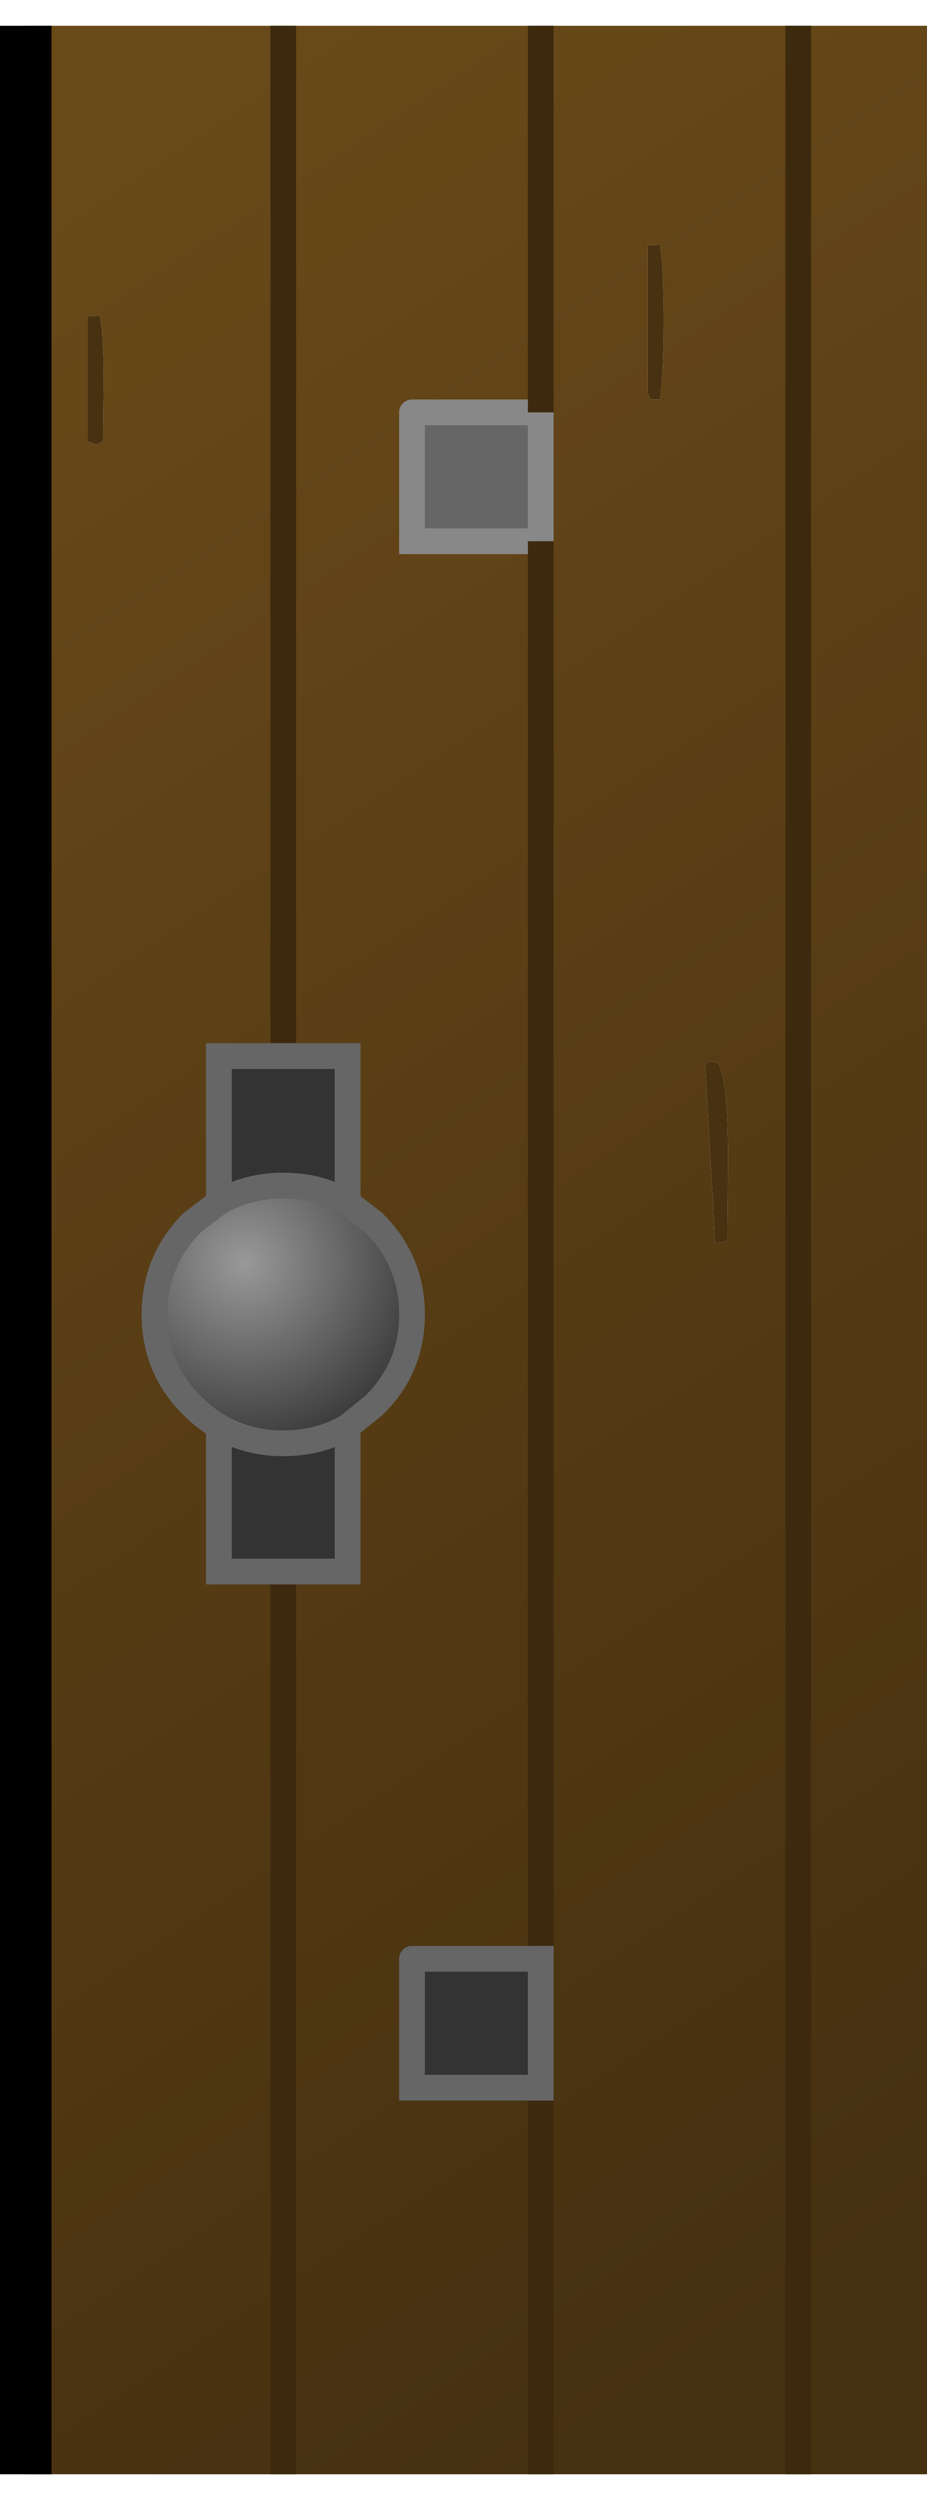 <?xml version="1.0" encoding="UTF-8" standalone="no"?>
<svg xmlns:ffdec="https://www.free-decompiler.com/flash" xmlns:xlink="http://www.w3.org/1999/xlink" ffdec:objectType="shape" height="194.0px" width="72.0px" xmlns="http://www.w3.org/2000/svg">
  <g transform="matrix(1.0, 0.0, 0.0, 1.0, 72.0, 97.0)">
    <path d="M-10.0 -95.0 L0.0 -95.0 0.0 95.0 -10.0 95.0 -10.0 -95.0 -10.0 95.0 -30.0 95.0 -50.0 95.0 -70.0 95.0 -70.0 -95.0 -50.0 -95.0 -30.0 -95.0 -10.0 -95.0 M-20.75 -78.0 L-21.7 -77.95 -21.7 -66.45 -21.45 -66.0 -20.75 -66.0 Q-20.45 -67.95 -20.45 -72.1 -20.45 -76.2 -20.75 -78.0 M-40.0 -65.0 L-40.0 -55.0 -30.0 -55.0 -30.0 -65.0 -40.0 -65.0 M-30.0 -65.0 L-30.0 -95.0 -30.0 -65.0 M-64.5 -62.5 L-64.0 -62.75 -63.95 -67.7 Q-63.95 -71.0 -64.25 -72.5 L-65.2 -72.45 -65.2 -62.75 -64.5 -62.5 M-45.0 -3.7 L-45.0 -15.05 -50.0 -15.05 -55.0 -15.05 -55.0 -3.7 -57.1 -2.1 Q-60.0 0.85 -60.0 5.0 -60.0 9.15 -57.1 12.05 -56.1 13.05 -55.0 13.7 L-55.0 24.95 -50.0 24.95 -45.0 24.95 -45.0 13.7 -42.95 12.05 Q-40.0 9.15 -40.0 5.0 -40.0 0.85 -42.95 -2.1 L-45.0 -3.7 M-50.0 95.0 L-50.0 24.95 -50.0 95.0 M-15.45 -7.0 Q-15.45 -13.45 -16.25 -14.5 L-17.0 -14.65 Q-17.2 -14.65 -17.2 -13.9 L-16.45 -0.5 -15.5 -0.7 -15.45 -7.0 M-50.0 -15.05 L-50.0 -95.0 -50.0 -15.05 M-40.0 55.0 L-40.0 65.0 -30.0 65.0 -30.0 55.0 -40.0 55.0 M-30.0 55.0 L-30.0 -55.0 -30.0 55.0 M-30.0 95.0 L-30.0 65.0 -30.0 95.0" fill="url(#gradient0)" fill-rule="evenodd" stroke="none"/>
    <path d="M-20.75 -78.0 Q-20.45 -76.2 -20.45 -72.1 -20.45 -67.95 -20.75 -66.0 L-21.45 -66.0 -21.7 -66.45 -21.7 -77.95 -20.75 -78.0 M-64.5 -62.5 L-65.2 -62.75 -65.2 -72.45 -64.25 -72.5 Q-63.95 -71.0 -63.95 -67.7 L-64.0 -62.75 -64.5 -62.5 M-15.45 -7.0 L-15.5 -0.7 -16.45 -0.5 -17.2 -13.9 Q-17.2 -14.65 -17.0 -14.65 L-16.25 -14.5 Q-15.45 -13.45 -15.45 -7.0" fill="#473110" fill-rule="evenodd" stroke="none"/>
    <path d="M-40.0 -65.0 L-30.0 -65.0 -30.0 -55.0 -40.0 -55.0 -40.0 -65.0" fill="#666666" fill-rule="evenodd" stroke="none"/>
    <path d="M-55.0 -3.7 L-55.0 -15.05 -50.0 -15.05 -45.0 -15.05 -45.0 -3.7 Q-47.2 -5.0 -50.0 -5.0 -52.75 -5.0 -55.0 -3.7 M-45.0 13.7 L-45.0 24.95 -50.0 24.95 -55.0 24.95 -55.0 13.7 Q-52.75 15.0 -50.0 15.0 -47.2 15.0 -45.0 13.7 M-40.0 55.0 L-30.0 55.0 -30.0 65.0 -40.0 65.0 -40.0 55.0" fill="#333333" fill-rule="evenodd" stroke="none"/>
    <path d="M-55.0 -3.7 Q-52.75 -5.0 -50.0 -5.0 -47.2 -5.0 -45.0 -3.7 L-42.95 -2.1 Q-40.0 0.85 -40.0 5.0 -40.0 9.15 -42.95 12.05 L-45.0 13.7 Q-47.2 15.0 -50.0 15.0 -52.75 15.0 -55.0 13.7 -56.1 13.05 -57.1 12.05 -60.0 9.15 -60.0 5.0 -60.0 0.85 -57.1 -2.1 L-55.0 -3.7" fill="url(#gradient1)" fill-rule="evenodd" stroke="none"/>
    <path d="M-40.0 -65.0 L-40.0 -55.0 -30.0 -55.0 -30.0 -65.0 -40.0 -65.0" fill="none" stroke="#888888" stroke-linecap="round" stroke-linejoin="miter-clip" stroke-miterlimit="3.0" stroke-width="2.0"/>
    <path d="M-10.0 -95.0 L-10.0 95.0 M-30.0 -95.0 L-30.0 -65.0 M-50.0 24.95 L-50.0 95.0 M-50.0 -95.0 L-50.0 -15.05 M-30.0 65.0 L-30.0 95.0 M-30.0 -55.0 L-30.0 55.0" fill="none" stroke="#3d2a0e" stroke-linecap="butt" stroke-linejoin="round" stroke-width="2.0"/>
    <path d="M-45.0 -3.7 L-45.0 -15.05 -50.0 -15.05 -55.0 -15.05 -55.0 -3.7 Q-52.75 -5.0 -50.0 -5.0 -47.2 -5.0 -45.0 -3.7 L-42.95 -2.1 Q-40.0 0.85 -40.0 5.0 -40.0 9.15 -42.95 12.05 L-45.0 13.7 -45.0 24.95 -50.0 24.95 -55.0 24.95 -55.0 13.7 Q-52.75 15.0 -50.0 15.0 -47.2 15.0 -45.0 13.7 M-55.0 -3.7 L-57.1 -2.1 Q-60.0 0.85 -60.0 5.0 -60.0 9.15 -57.1 12.05 -56.1 13.05 -55.0 13.7 M-40.0 55.0 L-40.0 65.0 -30.0 65.0 -30.0 55.0 -40.0 55.0" fill="none" stroke="#666666" stroke-linecap="round" stroke-linejoin="miter-clip" stroke-miterlimit="3.0" stroke-width="2.0"/>
    <path d="M-70.0 95.0 L-70.0 -95.0" fill="none" stroke="#000000" stroke-linecap="butt" stroke-linejoin="round" stroke-width="4.0"/>
  </g>
  <defs>
    <linearGradient gradientTransform="matrix(0.069, 0.103, -0.083, 0.055, -94.3, 16.05)" gradientUnits="userSpaceOnUse" id="gradient0" spreadMethod="pad" x1="-819.2" x2="819.2">
      <stop offset="0.0" stop-color="#704e1b"/>
      <stop offset="1.0" stop-color="#453010"/>
    </linearGradient>
    <radialGradient cx="0" cy="0" gradientTransform="matrix(0.019, 0.0, 0.0, 0.019, -53.0, 1.0)" gradientUnits="userSpaceOnUse" id="gradient1" r="819.2" spreadMethod="pad">
      <stop offset="0.0" stop-color="#999999"/>
      <stop offset="1.0" stop-color="#333333"/>
    </radialGradient>
  </defs>
</svg>
